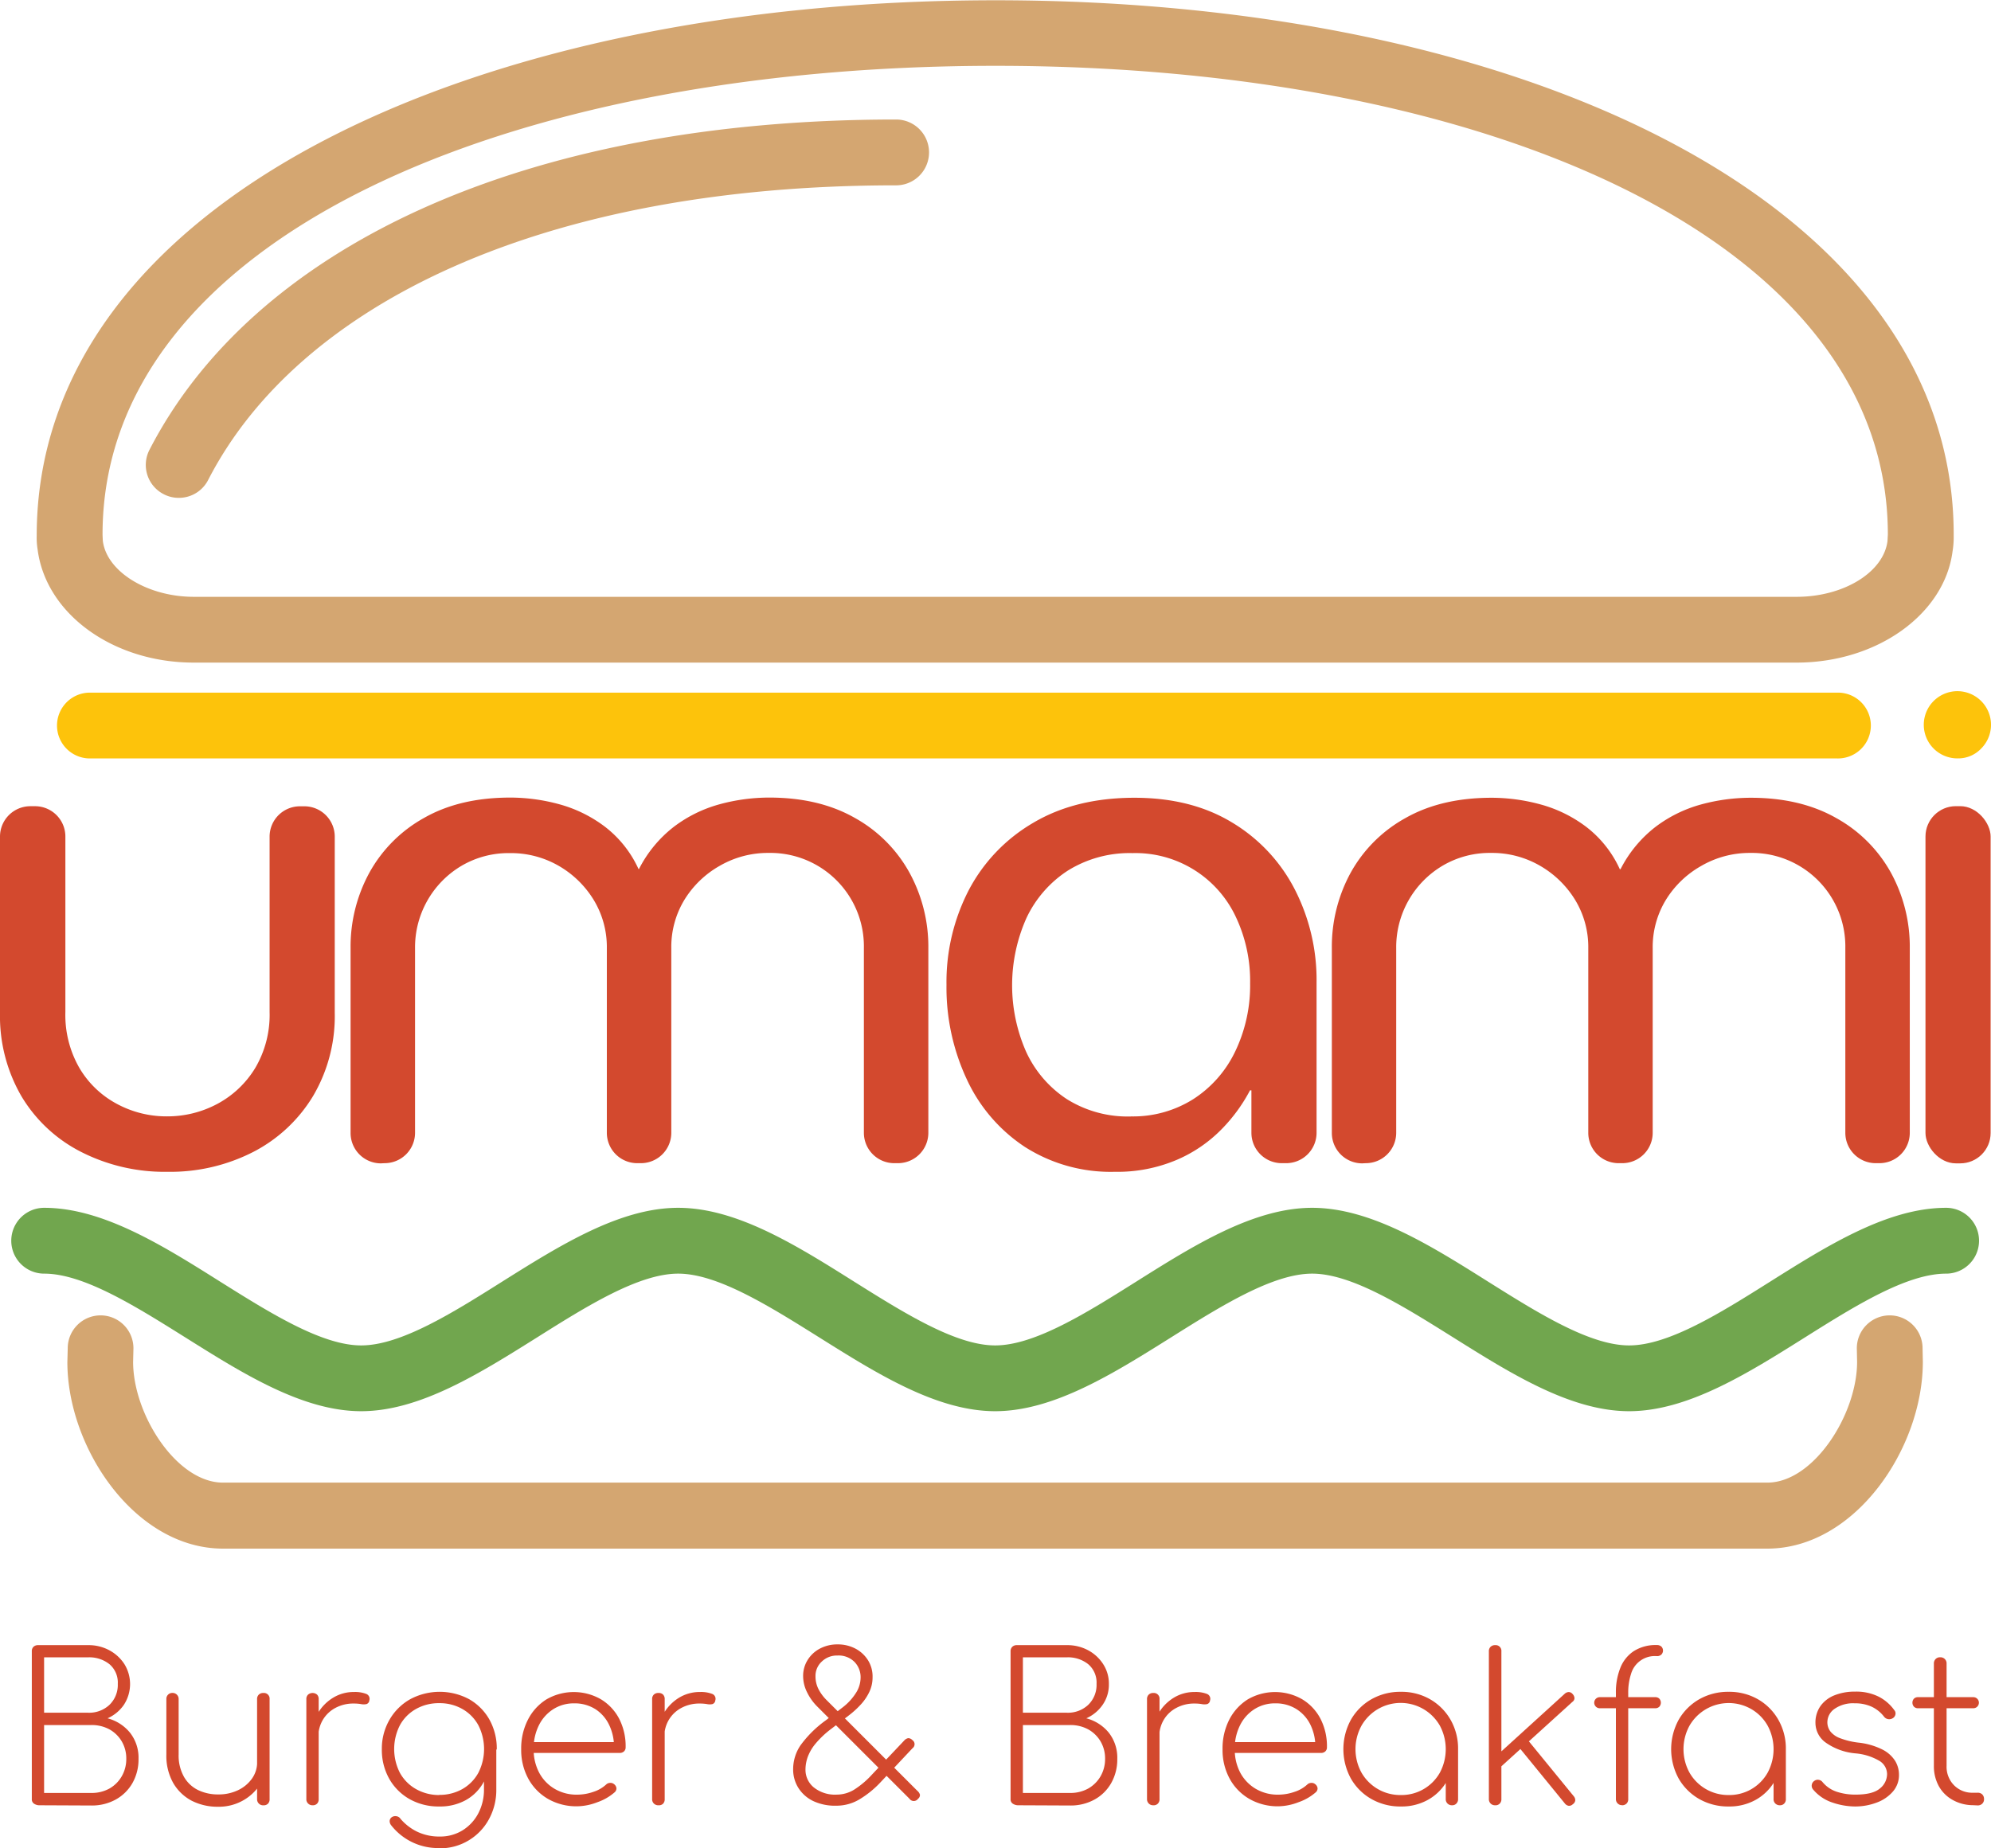 <svg id="Capa_1" data-name="Capa 1" xmlns="http://www.w3.org/2000/svg" viewBox="0 0 431.21 400.36"><defs><style>.cls-1{fill:#71a64e;}.cls-2{fill:#d4a671;}.cls-3{fill:#d3492e;}.cls-4{fill:#fdc30b;}</style></defs><title>umami</title><path class="cls-1" d="M429.44,330.31c-12.66,0-25.59-8.14-38.12-16-10.81-6.77-22-13.8-30.52-13.8s-19.72,7-30.54,13.8c-12.53,7.86-25.47,16-38.12,16s-25.6-8.14-38.12-16c-10.81-6.77-22-13.8-30.53-13.8s-19.73,7-30.53,13.8c-12.53,7.86-25.46,16-38.13,16s-25.6-8.14-38.11-16c-10.81-6.77-22-13.8-30.54-13.8a7.13,7.13,0,1,1,0-14.26c12.65,0,25.61,8.12,38.12,16,10.81,6.78,22,13.81,30.53,13.81s19.73-7,30.53-13.81c12.54-7.87,25.47-16,38.13-16s25.6,8.12,38.12,16c10.81,6.78,22,13.81,30.53,13.81s19.72-7,30.54-13.81c12.5-7.87,25.46-16,38.12-16s25.6,8.12,38.11,16c10.8,6.78,22,13.81,30.53,13.81s19.73-7,30.54-13.81c12.51-7.87,25.46-16,38.12-16a7.13,7.13,0,1,1,0,14.26c-8.55,0-19.73,7-30.55,13.8C455.05,322.17,442.09,330.31,429.44,330.31Z" transform="translate(-76.61 -24.6)"/><path class="cls-2" d="M459.38,360.08H124.91c-19,0-33.71-21.73-33.71-40.42l.08-3a7.12,7.12,0,0,1,7.12-7.11h0a7.12,7.12,0,0,1,7.11,7.15l-.07,2.93c0,11.4,9.43,26.15,19.45,26.15H459.38c10,0,19.44-14.75,19.44-26.17l-.06-2.91a7.13,7.13,0,0,1,7.11-7.15h0a7.13,7.13,0,0,1,7.13,7.11l.06,2.92C493.08,338.35,478.37,360.08,459.38,360.08Z" transform="translate(-76.61 -24.6)"/><path class="cls-2" d="M115.32,132.45a7,7,0,0,1-3.27-.8,7.12,7.12,0,0,1-3.07-9.6c22.19-43.12,79.62-71.56,161.71-71.56a7.13,7.13,0,1,1,0,14.26c-76.48,0-129.4,25.69-149,63.83A7.11,7.11,0,0,1,115.32,132.45Z" transform="translate(-76.61 -24.6)"/><path class="cls-3" d="M112.87,278.45a39.82,39.82,0,0,1-18.73-4.33,31.82,31.82,0,0,1-12.9-12.06A34.57,34.57,0,0,1,76.61,244V205.83a6.58,6.58,0,0,1,6.58-6.58h1a6.57,6.57,0,0,1,6.58,6.58v38a23,23,0,0,0,3,12.06,20.72,20.72,0,0,0,8.11,7.82,22.61,22.61,0,0,0,10.85,2.73,22.9,22.9,0,0,0,11-2.73,21.36,21.36,0,0,0,8.2-7.82A22.67,22.67,0,0,0,135,243.85v-38a6.57,6.57,0,0,1,6.58-6.58h.94a6.58,6.58,0,0,1,6.59,6.58V244a34.05,34.05,0,0,1-4.71,18.06,32.57,32.57,0,0,1-12.89,12.06A39.43,39.43,0,0,1,112.87,278.45Z" transform="translate(-76.61 -24.6)"/><path class="cls-3" d="M159.12,276.62a6.57,6.57,0,0,1-6.58-6.58V230a33.4,33.4,0,0,1,4.09-16.38,30.29,30.29,0,0,1,11.84-11.84q7.72-4.4,18.66-4.4a40.44,40.44,0,0,1,10.62,1.45,29,29,0,0,1,9.86,4.85,24.22,24.22,0,0,1,7.29,9.18H215a27.1,27.1,0,0,1,7.59-9.18,29,29,0,0,1,9.87-4.85,40.87,40.87,0,0,1,10.77-1.45q10.77,0,18.51,4.4a30.26,30.26,0,0,1,11.83,11.84,33.41,33.41,0,0,1,4.1,16.38v40a6.58,6.58,0,0,1-6.59,6.58h-.79a6.58,6.58,0,0,1-6.58-6.58V230a20.26,20.26,0,0,0-20.64-20.63,20.81,20.81,0,0,0-10.61,2.81,21.2,21.2,0,0,0-7.67,7.43A19.66,19.66,0,0,0,222,230v40a6.58,6.58,0,0,1-6.59,6.58h-.79a6.58,6.58,0,0,1-6.58-6.58V230a19.67,19.67,0,0,0-2.81-10.39,21.37,21.37,0,0,0-7.59-7.43A20.71,20.71,0,0,0,187,209.41a20.09,20.09,0,0,0-10.4,2.73A20.53,20.53,0,0,0,166.5,230v40a6.58,6.58,0,0,1-6.59,6.58Z" transform="translate(-76.61 -24.6)"/><path class="cls-3" d="M318,278.45a34.54,34.54,0,0,1-19.42-5.39A35.19,35.19,0,0,1,286,258.42a47,47,0,0,1-4.4-20.49,43.34,43.34,0,0,1,4.85-20.55,36.55,36.55,0,0,1,14-14.57q9.11-5.38,21.85-5.39,12.29,0,21.09,5.32a36.15,36.15,0,0,1,13.58,14.41,43,43,0,0,1,4.78,20.33V270a6.58,6.58,0,0,1-6.59,6.58h-.94a6.58,6.58,0,0,1-6.58-6.58v-9.2h-.3a35.86,35.86,0,0,1-6.15,8.42,30.25,30.25,0,0,1-9.64,6.61A32.94,32.94,0,0,1,318,278.45Zm3.64-12A24.45,24.45,0,0,0,335,262.74a25.15,25.15,0,0,0,9.11-10.32,33,33,0,0,0,3.25-14.79,32.47,32.47,0,0,0-3.1-14.41,24,24,0,0,0-22.38-13.81,25.29,25.29,0,0,0-14,3.79,24.82,24.82,0,0,0-8.95,10.25,35.71,35.71,0,0,0-.08,29,24.44,24.44,0,0,0,8.81,10.25A24.79,24.79,0,0,0,321.6,266.46Z" transform="translate(-76.61 -24.6)"/><path class="cls-3" d="M371.65,276.62a6.58,6.58,0,0,1-6.59-6.58V230a33.41,33.41,0,0,1,4.1-16.38A30.26,30.26,0,0,1,381,201.82q7.74-4.4,18.67-4.4a40.42,40.42,0,0,1,10.61,1.45,29,29,0,0,1,9.87,4.85,24.11,24.11,0,0,1,7.28,9.18h.15a27.1,27.1,0,0,1,7.59-9.18,29,29,0,0,1,9.86-4.85,41,41,0,0,1,10.77-1.45q10.77,0,18.51,4.4a30.29,30.29,0,0,1,11.84,11.84A33.4,33.4,0,0,1,490.23,230v40a6.57,6.57,0,0,1-6.58,6.58h-.79a6.58,6.58,0,0,1-6.59-6.58V230a20.26,20.26,0,0,0-20.63-20.63A20.88,20.88,0,0,0,445,212.22a21.17,21.17,0,0,0-7.66,7.43A19.67,19.67,0,0,0,434.55,230v40a6.58,6.58,0,0,1-6.58,6.58h-.79A6.57,6.57,0,0,1,420.6,270V230a19.67,19.67,0,0,0-2.81-10.39,21.45,21.45,0,0,0-7.59-7.43,20.72,20.72,0,0,0-10.7-2.81,20.08,20.08,0,0,0-10.39,2.73A20.51,20.51,0,0,0,379,230v40a6.58,6.58,0,0,1-6.58,6.58Z" transform="translate(-76.61 -24.6)"/><path class="cls-4" d="M500.69,188.89a7.28,7.28,0,1,1,5-2.13A6.82,6.82,0,0,1,500.69,188.89Z" transform="translate(-76.61 -24.6)"/><rect class="cls-3" x="417.02" y="174.64" width="14.11" height="77.38" rx="6.58"/><path class="cls-4" d="M216.75,188.9H95.82a7.13,7.13,0,0,1,0-14.25H474.4a7.13,7.13,0,1,1,0,14.25h-64" transform="translate(-76.61 -24.6)"/><path class="cls-2" d="M465.71,168.14H118.57c-17.46,0-32-10.52-33.81-24.48a15.8,15.8,0,0,1-.2-3c0-71.81,93.15-116,207.66-116S499.74,68.8,499.74,140.4v.21a19.08,19.08,0,0,1-.25,3.45C497.73,157.62,483.2,168.14,465.71,168.14ZM292.22,38.86c-106.65,0-193.4,37.81-193.4,101.54,0,.13.05,1.29.07,1.43.87,6.64,9.69,12.06,19.68,12.06H465.71c10.18,0,18.82-5.3,19.69-12.06l.08-1.43C485.48,76.67,398.77,38.86,292.22,38.86Z" transform="translate(-76.61 -24.6)"/><path class="cls-3" d="M85.23,415.68a2.09,2.09,0,0,1-1.24-.34,1.11,1.11,0,0,1-.49-1v-32a1.3,1.3,0,0,1,.37-1,1.4,1.4,0,0,1,1-.35H95.72a9.42,9.42,0,0,1,4.53,1.09,8.89,8.89,0,0,1,3.29,3,8.21,8.21,0,0,1-.11,8.85,8.43,8.43,0,0,1-3.53,2.91,9.32,9.32,0,0,1,4.86,3.11,8.72,8.72,0,0,1,1.85,5.69,10.38,10.38,0,0,1-1.31,5.22,9.39,9.39,0,0,1-3.63,3.58,10.64,10.64,0,0,1-5.28,1.29Zm.93-20.05h9.56a6.4,6.4,0,0,0,4.6-1.71,6,6,0,0,0,1.8-4.55,5.21,5.21,0,0,0-1.8-4.25,7,7,0,0,0-4.6-1.49H86.16Zm0,17.38H96.39a7.89,7.89,0,0,0,3.91-.95,7.14,7.14,0,0,0,2.66-2.63,7.46,7.46,0,0,0,1-3.84,7.29,7.29,0,0,0-1-3.78,7.09,7.09,0,0,0-2.66-2.58,8,8,0,0,0-3.91-.93H86.16Z" transform="translate(-76.61 -24.6)"/><path class="cls-3" d="M123.85,416a12.34,12.34,0,0,1-5.73-1.31,10,10,0,0,1-4-3.85,12,12,0,0,1-1.48-6.17v-12a1.28,1.28,0,0,1,1.33-1.33,1.3,1.3,0,0,1,1.33,1.33v12a9.37,9.37,0,0,0,1.14,4.82,7.16,7.16,0,0,0,3.06,2.89,9.85,9.85,0,0,0,4.38.95,9.71,9.71,0,0,0,4.31-.93,7.8,7.8,0,0,0,3-2.51,6.08,6.08,0,0,0,1.11-3.58h2.23a9.87,9.87,0,0,1-1.65,4.95,10.47,10.47,0,0,1-3.8,3.47A10.7,10.7,0,0,1,123.85,416Zm9.78-.31a1.3,1.3,0,0,1-1.34-1.34V392.7a1.3,1.3,0,0,1,.38-1,1.37,1.37,0,0,1,1-.35A1.23,1.23,0,0,1,135,392.7v21.64a1.33,1.33,0,0,1-.36,1A1.26,1.26,0,0,1,133.63,415.68Z" transform="translate(-76.61 -24.6)"/><path class="cls-3" d="M144.29,415.68a1.3,1.3,0,0,1-.95-.38,1.27,1.27,0,0,1-.38-1V392.7a1.27,1.27,0,0,1,.38-1,1.51,1.51,0,0,1,1.93,0,1.33,1.33,0,0,1,.36,1v21.64a1.33,1.33,0,0,1-.36,1A1.29,1.29,0,0,1,144.29,415.68Zm-.44-14.85a12.12,12.12,0,0,1,1.55-5,9.59,9.59,0,0,1,3.34-3.44,8.53,8.53,0,0,1,4.53-1.25,6.76,6.76,0,0,1,2.62.4,1.13,1.13,0,0,1,.71,1.42.9.9,0,0,1-.62.8,2.86,2.86,0,0,1-1.18,0,9,9,0,0,0-1.53-.12,8.16,8.16,0,0,0-4,.94,6.94,6.94,0,0,0-2.71,2.55,7.06,7.06,0,0,0-1,3.71Z" transform="translate(-76.61 -24.6)"/><path class="cls-3" d="M171.76,415.94a12.75,12.75,0,0,1-6.45-1.6,11.62,11.62,0,0,1-4.4-4.4,12.72,12.72,0,0,1-1.6-6.4A12.47,12.47,0,0,1,161,397.1a11.85,11.85,0,0,1,4.46-4.4,13.52,13.52,0,0,1,12.76,0,11.71,11.71,0,0,1,4.38,4.4,12.84,12.84,0,0,1,1.6,6.44l-1.56,1.78a10.84,10.84,0,0,1-1.38,5.51,9.86,9.86,0,0,1-3.82,3.76A11.48,11.48,0,0,1,171.76,415.94Zm.17,9a12.87,12.87,0,0,1-10.57-4.89,1.48,1.48,0,0,1-.36-.94,1.06,1.06,0,0,1,.45-.84,1.36,1.36,0,0,1,1-.22,1.26,1.26,0,0,1,.91.57,11.13,11.13,0,0,0,3.51,2.74,11,11,0,0,0,5,1.09,9.17,9.17,0,0,0,4.92-1.34,9.52,9.52,0,0,0,3.4-3.66,11.05,11.05,0,0,0,1.24-5.22v-7.07l1.2-1.65h1.47v8.72a13.19,13.19,0,0,1-1.6,6.48,12,12,0,0,1-4.36,4.56A11.9,11.9,0,0,1,171.93,425Zm-.17-11.51a10,10,0,0,0,5-1.27,9.09,9.09,0,0,0,3.45-3.51,11.34,11.34,0,0,0,0-10.31,9,9,0,0,0-3.45-3.51,9.88,9.88,0,0,0-5-1.27,10,10,0,0,0-5.07,1.27,8.94,8.94,0,0,0-3.47,3.51,11.34,11.34,0,0,0,0,10.31,9.07,9.07,0,0,0,3.47,3.51A10.1,10.1,0,0,0,171.76,413.46Z" transform="translate(-76.61 -24.6)"/><path class="cls-3" d="M201.58,415.9a12.33,12.33,0,0,1-6.25-1.58,11.29,11.29,0,0,1-4.29-4.38,13,13,0,0,1-1.55-6.4,13.54,13.54,0,0,1,1.47-6.42,11.16,11.16,0,0,1,4-4.38,11.81,11.81,0,0,1,11.73-.06,10.67,10.67,0,0,1,4,4.22,13,13,0,0,1,1.42,6.2,1.17,1.17,0,0,1-.36.91,1.29,1.29,0,0,1-.93.33H191.27V402h20.26l-1.95,1.47a10.87,10.87,0,0,0-1-5.11,8.3,8.3,0,0,0-3-3.49,8.42,8.42,0,0,0-4.64-1.27,8.22,8.22,0,0,0-4.51,1.27,8.71,8.71,0,0,0-3.11,3.49,11.13,11.13,0,0,0-1.13,5.15,10.64,10.64,0,0,0,1.2,5.12,8.85,8.85,0,0,0,3.33,3.48,9.33,9.33,0,0,0,4.89,1.27,10.76,10.76,0,0,0,3.49-.6,7.42,7.42,0,0,0,2.77-1.58,1.28,1.28,0,0,1,.87-.37,1.2,1.2,0,0,1,.87.28,1.28,1.28,0,0,1,.51.89,1.13,1.13,0,0,1-.42.89,11.23,11.23,0,0,1-3.72,2.13A12.44,12.44,0,0,1,201.58,415.9Z" transform="translate(-76.61 -24.6)"/><path class="cls-3" d="M219.22,415.68a1.32,1.32,0,0,1-1-.38,1.3,1.3,0,0,1-.37-1V392.7a1.3,1.3,0,0,1,.37-1,1.38,1.38,0,0,1,1-.35,1.35,1.35,0,0,1,1,.35,1.37,1.37,0,0,1,.35,1v21.64a1.37,1.37,0,0,1-.35,1A1.29,1.29,0,0,1,219.22,415.68Zm-.44-14.85a12,12,0,0,1,1.55-5,9.65,9.65,0,0,1,3.33-3.44,8.59,8.59,0,0,1,4.54-1.25,6.79,6.79,0,0,1,2.62.4,1.13,1.13,0,0,1,.71,1.42.92.92,0,0,1-.62.8,2.86,2.86,0,0,1-1.18,0,9,9,0,0,0-1.53-.12,8.16,8.16,0,0,0-4,.94,6.94,6.94,0,0,0-2.71,2.55,7.06,7.06,0,0,0-1,3.71Z" transform="translate(-76.61 -24.6)"/><path class="cls-3" d="M257.75,415.77a11.07,11.07,0,0,1-5-1,7.77,7.77,0,0,1-3.22-2.84,7.45,7.45,0,0,1-1.14-4.07,9.21,9.21,0,0,1,1.58-5.15,24.14,24.14,0,0,1,5.36-5.34l3.77-2.89a12.1,12.1,0,0,0,2.8-3A6.25,6.25,0,0,0,263,388a4.74,4.74,0,0,0-1.31-3.36,4.84,4.84,0,0,0-3.71-1.4,4.69,4.69,0,0,0-3.4,1.32,4.19,4.19,0,0,0-1.35,3.13,6.08,6.08,0,0,0,.6,2.73,9.42,9.42,0,0,0,1.71,2.38l19.73,19.73a1.72,1.72,0,0,1,.58.85,1,1,0,0,1-.4.88,1.13,1.13,0,0,1-1.87,0L253.62,394.3a11.34,11.34,0,0,1-2.22-3.11,7.88,7.88,0,0,1-.85-3.51,6.49,6.49,0,0,1,1-3.51,6.87,6.87,0,0,1,2.67-2.45,8,8,0,0,1,3.77-.89,8.14,8.14,0,0,1,3.94.94,7.15,7.15,0,0,1,2.71,2.55,6.65,6.65,0,0,1,.95,3.67,7.21,7.21,0,0,1-.69,3.11,10.84,10.84,0,0,1-1.84,2.73,19.71,19.71,0,0,1-2.67,2.43l-3.77,2.88a20.23,20.23,0,0,0-3.43,3.25,9.81,9.81,0,0,0-1.66,2.87,8.23,8.23,0,0,0-.47,2.68,4.93,4.93,0,0,0,1.78,3.85,7.32,7.32,0,0,0,5,1.58,7.23,7.23,0,0,0,3.82-1.11,19.07,19.07,0,0,0,3.82-3.25l6.94-7.33a1.58,1.58,0,0,1,.89-.54,1.24,1.24,0,0,1,.88.4,1.08,1.08,0,0,1,.05,1.78l-6.93,7.38a21,21,0,0,1-4.65,3.75A9.64,9.64,0,0,1,257.75,415.77Z" transform="translate(-76.61 -24.6)"/><path class="cls-3" d="M297.21,415.68a2.11,2.11,0,0,1-1.24-.34,1.11,1.11,0,0,1-.49-1v-32a1.3,1.3,0,0,1,.38-1,1.36,1.36,0,0,1,.95-.35H307.7a9.49,9.49,0,0,1,4.54,1.09,8.78,8.78,0,0,1,3.28,3,7.72,7.72,0,0,1,1.25,4.34,7.61,7.61,0,0,1-1.36,4.51,8.43,8.43,0,0,1-3.53,2.91,9.34,9.34,0,0,1,4.87,3.11,8.77,8.77,0,0,1,1.84,5.69,10.38,10.38,0,0,1-1.31,5.22,9.3,9.3,0,0,1-3.62,3.58,10.68,10.68,0,0,1-5.29,1.29Zm.94-20.05h9.55a6.4,6.4,0,0,0,4.6-1.71,6,6,0,0,0,1.8-4.55,5.21,5.21,0,0,0-1.8-4.25,7,7,0,0,0-4.6-1.49h-9.55Zm0,17.38h10.22a7.89,7.89,0,0,0,3.91-.95,7.17,7.17,0,0,0,2.67-2.63,7.46,7.46,0,0,0,1-3.84,7.29,7.29,0,0,0-1-3.78,7.11,7.11,0,0,0-2.67-2.58,8,8,0,0,0-3.91-.93H298.15Z" transform="translate(-76.61 -24.6)"/><path class="cls-3" d="M326.37,415.68a1.3,1.3,0,0,1-1.34-1.34V392.7a1.3,1.3,0,0,1,.38-1,1.37,1.37,0,0,1,1-.35,1.23,1.23,0,0,1,1.33,1.33v21.64a1.33,1.33,0,0,1-.36,1A1.26,1.26,0,0,1,326.37,415.68Zm-.45-14.85a12.13,12.13,0,0,1,1.56-5,9.65,9.65,0,0,1,3.33-3.44,8.53,8.53,0,0,1,4.53-1.25,6.85,6.85,0,0,1,2.63.4,1.13,1.13,0,0,1,.71,1.42.92.92,0,0,1-.62.8,2.86,2.86,0,0,1-1.18,0,9,9,0,0,0-1.54-.12,8.09,8.09,0,0,0-3.95.94,6.87,6.87,0,0,0-2.71,2.55,7.06,7.06,0,0,0-1,3.71Z" transform="translate(-76.61 -24.6)"/><path class="cls-3" d="M353.48,415.9a12.3,12.3,0,0,1-6.25-1.58,11.29,11.29,0,0,1-4.29-4.38,13,13,0,0,1-1.55-6.4,13.66,13.66,0,0,1,1.46-6.42,11.26,11.26,0,0,1,4-4.38,11.81,11.81,0,0,1,11.73-.06,10.67,10.67,0,0,1,4,4.22,13,13,0,0,1,1.42,6.2,1.17,1.17,0,0,1-.36.91,1.29,1.29,0,0,1-.93.33H343.17V402h20.26l-1.95,1.47a10.87,10.87,0,0,0-1-5.11,8.3,8.3,0,0,0-3.05-3.49,8.42,8.42,0,0,0-4.64-1.27,8.22,8.22,0,0,0-4.51,1.27,8.71,8.71,0,0,0-3.11,3.49,11.13,11.13,0,0,0-1.14,5.15,10.75,10.75,0,0,0,1.2,5.12,9,9,0,0,0,3.34,3.48,9.33,9.33,0,0,0,4.89,1.27,10.76,10.76,0,0,0,3.49-.6,7.42,7.42,0,0,0,2.77-1.58,1.28,1.28,0,0,1,.87-.37,1.2,1.2,0,0,1,.87.28,1.28,1.28,0,0,1,.51.89,1.13,1.13,0,0,1-.42.89,11.23,11.23,0,0,1-3.72,2.13A12.44,12.44,0,0,1,353.48,415.9Z" transform="translate(-76.61 -24.6)"/><path class="cls-3" d="M380,415.94a12.58,12.58,0,0,1-6.38-1.62,11.83,11.83,0,0,1-4.44-4.44,13.27,13.27,0,0,1,0-12.71,11.85,11.85,0,0,1,4.44-4.45A12.58,12.58,0,0,1,380,391.1a12.42,12.42,0,0,1,6.35,1.62,12,12,0,0,1,4.43,4.45,12.55,12.55,0,0,1,1.62,6.37l-1.11,1.78a10.08,10.08,0,0,1-1.49,5.42,10.72,10.72,0,0,1-4,3.8A11.69,11.69,0,0,1,380,415.94Zm0-2.48a9.52,9.52,0,0,0,8.47-4.87,10.81,10.81,0,0,0,0-10.13,9.77,9.77,0,0,0-17,0,10.59,10.59,0,0,0,0,10.13,9.65,9.65,0,0,0,8.49,4.87Zm11.11,2.22a1.35,1.35,0,0,1-1-.38,1.3,1.3,0,0,1-.38-1v-8.13l.85-2.67h1.82v10.8a1.33,1.33,0,0,1-.36,1A1.22,1.22,0,0,1,391.12,415.68Z" transform="translate(-76.61 -24.6)"/><path class="cls-3" d="M400.41,415.68a1.3,1.3,0,0,1-1.34-1.34v-32a1.3,1.3,0,0,1,.38-1,1.37,1.37,0,0,1,1-.35,1.23,1.23,0,0,1,1.33,1.33v32a1.33,1.33,0,0,1-.36,1A1.26,1.26,0,0,1,400.41,415.68Zm.44-7.6-1.6-1.78,16.27-14.8a1.35,1.35,0,0,1,.86-.35,1.13,1.13,0,0,1,.83.44,1.37,1.37,0,0,1,.4.89,1,1,0,0,1-.45.8Zm16.4,7.37a1.12,1.12,0,0,1-.91.34,1.31,1.31,0,0,1-.82-.51L405,402.39l1.92-1.56,10.53,12.89a1.32,1.32,0,0,1,.33.89A1.14,1.14,0,0,1,417.25,415.45Z" transform="translate(-76.61 -24.6)"/><path class="cls-3" d="M423.12,394.66a1.18,1.18,0,0,1-.87-.34,1.2,1.2,0,0,1,.87-2.06h12a1.19,1.19,0,0,1,.87.33,1.3,1.3,0,0,1,0,1.73,1.2,1.2,0,0,1-.87.34Zm4.8,21a1.3,1.3,0,0,1-1.34-1.34v-23a14.15,14.15,0,0,1,.94-5.35,7.76,7.76,0,0,1,2.91-3.67,8.81,8.81,0,0,1,5-1.33,1.4,1.4,0,0,1,1,.33,1.24,1.24,0,0,1,0,1.73,1.36,1.36,0,0,1-1,.34,5.35,5.35,0,0,0-5.58,3.89,12.79,12.79,0,0,0-.6,4.06v23a1.3,1.3,0,0,1-.37,1A1.38,1.38,0,0,1,427.92,415.68Z" transform="translate(-76.61 -24.6)"/><path class="cls-3" d="M451,415.94a12.58,12.58,0,0,1-6.38-1.62,11.93,11.93,0,0,1-4.45-4.44,13.27,13.27,0,0,1,0-12.71,12,12,0,0,1,4.45-4.45A12.58,12.58,0,0,1,451,391.1a12.45,12.45,0,0,1,6.35,1.62,11.87,11.87,0,0,1,4.42,4.45,12.55,12.55,0,0,1,1.62,6.37l-1.11,1.78a10,10,0,0,1-1.49,5.42,10.72,10.72,0,0,1-4,3.8A11.65,11.65,0,0,1,451,415.94Zm0-2.48a9.49,9.49,0,0,0,8.46-4.87,10.74,10.74,0,0,0,0-10.13A9.53,9.53,0,0,0,456,394.9a9.8,9.8,0,0,0-13.49,3.56,10.59,10.59,0,0,0,0,10.13,9.65,9.65,0,0,0,8.49,4.87Zm11.11,2.22a1.35,1.35,0,0,1-1-.38,1.27,1.27,0,0,1-.38-1v-8.13l.84-2.67h1.82v10.8a1.32,1.32,0,0,1-.35,1A1.24,1.24,0,0,1,462.14,415.68Z" transform="translate(-76.61 -24.6)"/><path class="cls-3" d="M478.36,415.94a15.43,15.43,0,0,1-4.85-.84,9.24,9.24,0,0,1-4.22-2.84,1.25,1.25,0,0,1-.29-1,1.28,1.28,0,0,1,.56-.87,1.25,1.25,0,0,1,.95-.22,1.3,1.3,0,0,1,.83.49,6.75,6.75,0,0,0,3.13,2.11,12.93,12.93,0,0,0,4,.6q3.74,0,5.29-1.33a4,4,0,0,0,1.55-3.11,3.37,3.37,0,0,0-1.66-2.87,12.26,12.26,0,0,0-5.14-1.62,13.16,13.16,0,0,1-6.57-2.4,5.26,5.26,0,0,1-2.14-4.14,6.21,6.21,0,0,1,1.11-3.75,6.81,6.81,0,0,1,3.05-2.31,11.73,11.73,0,0,1,4.42-.78,10.88,10.88,0,0,1,5.11,1.09,9.48,9.48,0,0,1,3.38,2.91,1.08,1.08,0,0,1,.24,1,1.23,1.23,0,0,1-.68.82,1.45,1.45,0,0,1-.94.13,1.4,1.4,0,0,1-.84-.53,7.28,7.28,0,0,0-2.69-2.16,8.62,8.62,0,0,0-3.67-.73,7,7,0,0,0-4.35,1.2,3.55,3.55,0,0,0-1.56,2.89,3.3,3.3,0,0,0,.65,2,4.81,4.81,0,0,0,2.11,1.47,16.66,16.66,0,0,0,3.91.95,15.22,15.22,0,0,1,5.26,1.51,7,7,0,0,1,2.76,2.47,5.79,5.79,0,0,1,.82,3,5.4,5.4,0,0,1-1.33,3.64,8.45,8.45,0,0,1-3.51,2.38A13.17,13.17,0,0,1,478.36,415.94Z" transform="translate(-76.61 -24.6)"/><path class="cls-3" d="M492,394.66a1.2,1.2,0,0,1-.87-.34,1.3,1.3,0,0,1,0-1.73,1.19,1.19,0,0,1,.87-.33h12a1.2,1.2,0,1,1,0,2.4Zm11.87,21a9,9,0,0,1-4.36-1.14,7.66,7.66,0,0,1-3-3,8.93,8.93,0,0,1-1.06-4.38V385a1.36,1.36,0,0,1,.37-1,1.32,1.32,0,0,1,1-.38,1.31,1.31,0,0,1,1.38,1.38v22.13a5.71,5.71,0,0,0,1.6,4.2,5.51,5.51,0,0,0,4.13,1.63h1a1.36,1.36,0,0,1,1,.37,1.38,1.38,0,0,1,.38,1,1.3,1.3,0,0,1-.38,1,1.37,1.37,0,0,1-1,.38Z" transform="translate(-76.61 -24.6)"/></svg>